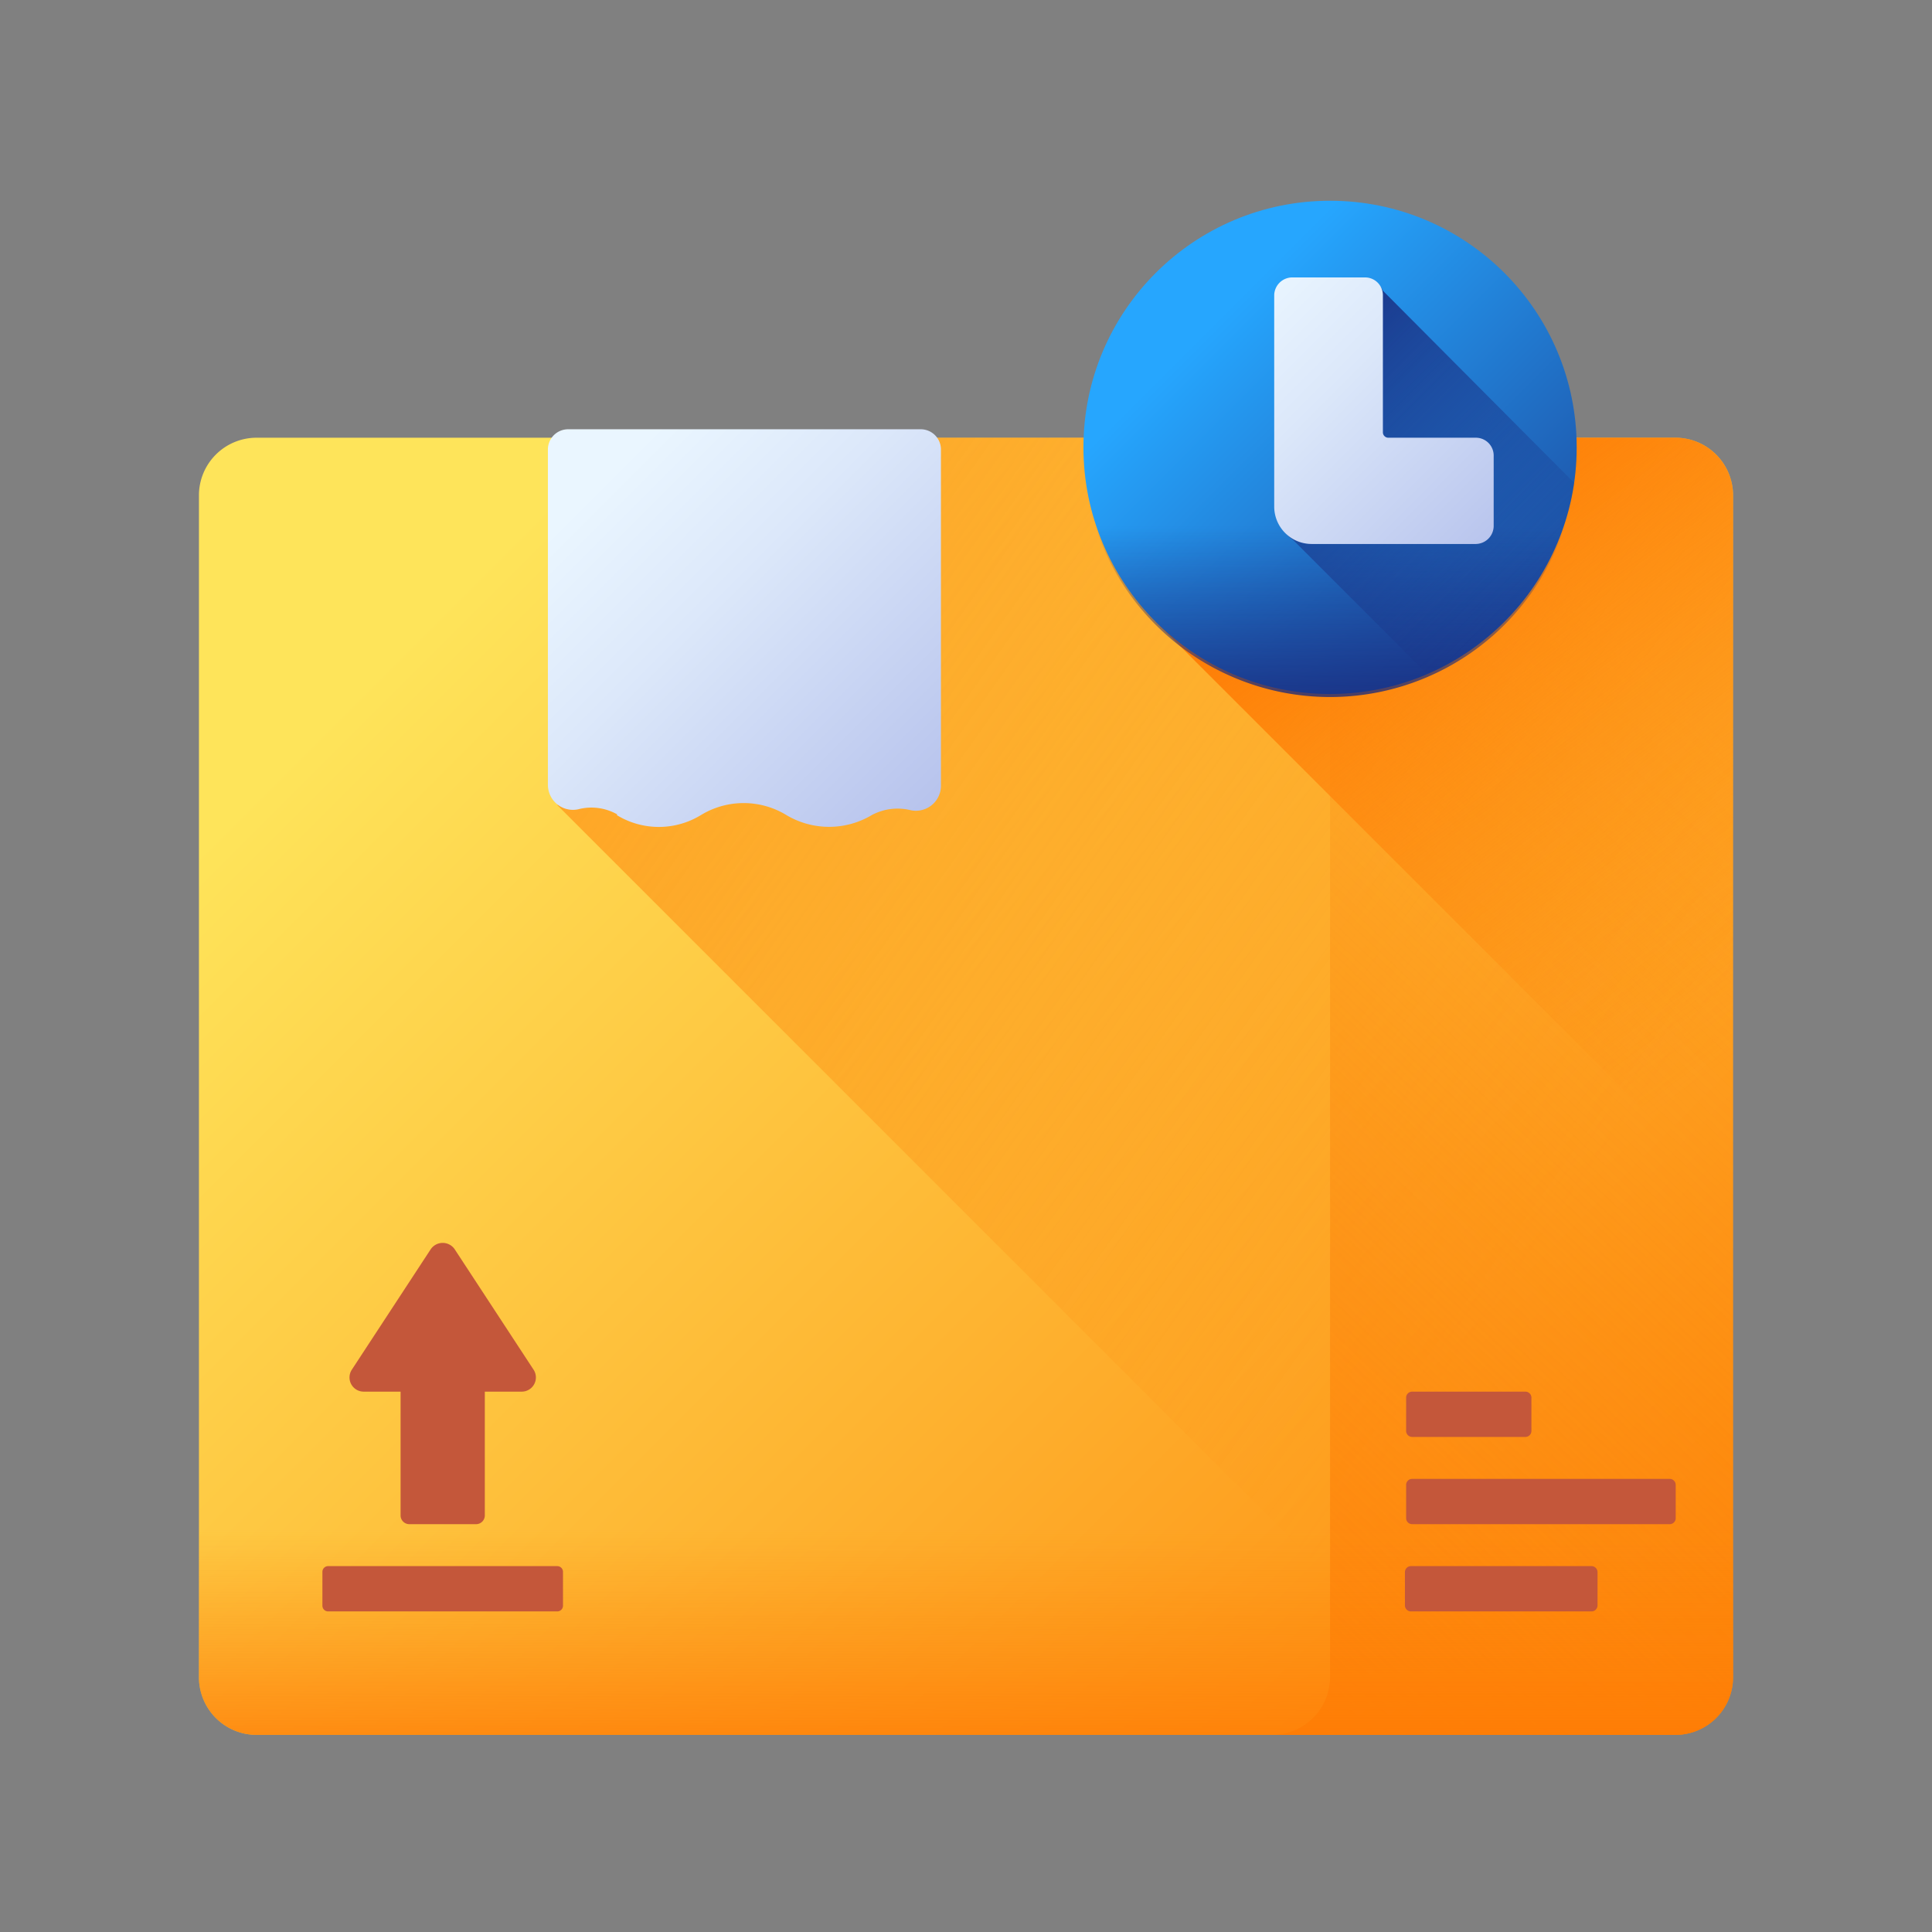 <svg id="Layer_1" data-name="Layer 1" xmlns="http://www.w3.org/2000/svg" xmlns:xlink="http://www.w3.org/1999/xlink" viewBox="0 0 64 64"><rect x="0" y="0" width="64" height="64" fill="#808080" stroke="none"/><defs><style>.cls-1{fill:url(#linear-gradient);}.cls-2{fill:url(#linear-gradient-2);}.cls-3{fill:url(#linear-gradient-3);}.cls-4{fill:url(#linear-gradient-4);}.cls-5{fill:url(#linear-gradient-5);}.cls-6{fill:url(#linear-gradient-6);}.cls-7{fill:#c4573a;}.cls-8{fill:url(#linear-gradient-7);}.cls-9{fill:url(#linear-gradient-8);}.cls-10{fill:url(#linear-gradient-9);}.cls-11{fill:url(#linear-gradient-10);}</style><linearGradient id="linear-gradient" x1="15.23" y1="130.8" x2="55.65" y2="90.38" gradientTransform="matrix(1, 0, 0, -1, -0.17, 150.42)" gradientUnits="userSpaceOnUse"><stop offset="0" stop-color="#fee45a"/><stop offset="1" stop-color="#fe860a"/></linearGradient><linearGradient id="linear-gradient-2" x1="53.93" y1="113.08" x2="1.81" y2="150.11" gradientTransform="matrix(1, 0, 0, -1, -0.17, 150.42)" gradientUnits="userSpaceOnUse"><stop offset="0" stop-color="#fe860a" stop-opacity="0"/><stop offset="1" stop-color="#fe7701"/></linearGradient><linearGradient id="linear-gradient-3" x1="59.04" y1="124.35" x2="27.15" y2="90.73" xlink:href="#linear-gradient-2"/><linearGradient id="linear-gradient-4" x1="58.97" y1="116.46" x2="45" y2="135.58" xlink:href="#linear-gradient-2"/><linearGradient id="linear-gradient-5" x1="32.04" y1="99.74" x2="32.04" y2="90.58" xlink:href="#linear-gradient-2"/><linearGradient id="linear-gradient-6" x1="19.91" y1="134.26" x2="34.31" y2="119.86" gradientTransform="matrix(1, 0, 0, -1, -0.17, 150.42)" gradientUnits="userSpaceOnUse"><stop offset="0" stop-color="#eaf6ff"/><stop offset="0.26" stop-color="#dce8fa"/><stop offset="0.74" stop-color="#b8c4ed"/><stop offset="1" stop-color="#a2aee6"/></linearGradient><linearGradient id="linear-gradient-7" x1="39.88" y1="139.24" x2="54.64" y2="124.49" gradientTransform="matrix(1, 0, 0, -1, -0.17, 150.42)" gradientUnits="userSpaceOnUse"><stop offset="0" stop-color="#26a6fe"/><stop offset="1" stop-color="#192a7d"/></linearGradient><linearGradient id="linear-gradient-8" x1="44.05" y1="132.99" x2="44.05" y2="125.84" gradientTransform="matrix(1, 0, 0, -1, -0.17, 150.42)" gradientUnits="userSpaceOnUse"><stop offset="0" stop-color="#192a7d" stop-opacity="0"/><stop offset="1" stop-color="#192a7d"/></linearGradient><linearGradient id="linear-gradient-9" x1="50.57" y1="129.86" x2="41.27" y2="139.17" xlink:href="#linear-gradient-8"/><linearGradient id="linear-gradient-10" x1="40.56" y1="139.87" x2="51.73" y2="128.71" xlink:href="#linear-gradient-6"/></defs><title>supplier</title><path class="cls-1" d="M55.5,57.47H8.5a1.91,1.91,0,0,1-1.91-1.91V16.41A1.91,1.91,0,0,1,8.5,14.5h47a1.91,1.91,0,0,1,1.91,1.91V55.56a1.91,1.91,0,0,1-1.91,1.91Z"/><path class="cls-2" d="M57.41,16.41V55.56a1.91,1.91,0,0,1-1.91,1.91H49.26L18.47,26.68V14.5h37a1.91,1.91,0,0,1,1.91,1.91Z"/><path class="cls-3" d="M55.5,14.5H42.15a1.92,1.92,0,0,1,1.91,1.91V55.56a1.92,1.92,0,0,1-1.91,1.91H55.5a1.91,1.91,0,0,0,1.91-1.91V16.41A1.91,1.91,0,0,0,55.5,14.5Z"/><path class="cls-4" d="M57.41,16.41V39.72L38.3,20.61V14.5H55.5a1.91,1.91,0,0,1,1.91,1.91Z"/><path class="cls-5" d="M6.59,47.1v8.46A1.91,1.91,0,0,0,8.5,57.47h47a1.91,1.91,0,0,0,1.91-1.91V47.1Z"/><path class="cls-6" d="M20.43,27l0,0a2.67,2.67,0,0,0,2.79,0,2.72,2.72,0,0,1,2.83,0,2.76,2.76,0,0,0,2.83,0h0a1.81,1.81,0,0,1,1.29-.16.83.83,0,0,0,1-.81V14.89a.67.67,0,0,0-.67-.67H18.82a.67.67,0,0,0-.67.67V26a.83.83,0,0,0,1,.81,1.73,1.73,0,0,1,1.3.17Z"/><path class="cls-7" d="M12.05,46.1h1.22v4.09a.29.29,0,0,0,.3.3h2.19a.29.29,0,0,0,.3-.3V46.1h1.22a.47.47,0,0,0,.4-.72l-2.62-4a.48.48,0,0,0-.79,0l-2.62,4a.47.47,0,0,0,.4.72Z"/><path class="cls-7" d="M18.46,51.88H10.87a.19.19,0,0,0-.19.19v1.12a.19.19,0,0,0,.19.19h7.59a.19.19,0,0,0,.19-.19V52.07A.19.19,0,0,0,18.46,51.88Z"/><path class="cls-7" d="M50.54,47.6H46.77a.2.2,0,0,1-.19-.19V46.29a.2.2,0,0,1,.19-.19h3.77a.2.2,0,0,1,.19.19v1.12A.2.2,0,0,1,50.54,47.6Z"/><path class="cls-7" d="M55.32,50.49H46.77a.2.2,0,0,1-.19-.19V49.18a.2.2,0,0,1,.19-.19h8.55a.2.2,0,0,1,.19.19V50.3A.2.2,0,0,1,55.32,50.49Z"/><path class="cls-7" d="M52.73,53.38h-6a.2.2,0,0,1-.19-.19V52.07a.2.2,0,0,1,.19-.19h6a.2.2,0,0,1,.19.19v1.12A.2.2,0,0,1,52.73,53.38Z"/><circle class="cls-8" cx="44.06" cy="14.82" r="8.17"/><path class="cls-9" d="M35.89,14.92a8.17,8.17,0,0,0,16.34,0Z"/><path class="cls-10" d="M45.81,9.63a.58.58,0,0,0-.53-.34H42.9a.6.6,0,0,0-.59.59v7a1.22,1.22,0,0,0,.52,1l4.42,4.42A8.2,8.2,0,0,0,52.15,16Z"/><path class="cls-11" d="M49.48,15.09a.59.59,0,0,0-.59-.59H46a.18.18,0,0,1-.19-.18V9.78a.59.59,0,0,0-.59-.59H42.8a.6.6,0,0,0-.59.59v7a1.24,1.24,0,0,0,1.24,1.24h5.44a.6.6,0,0,0,.59-.59Z"/></svg>